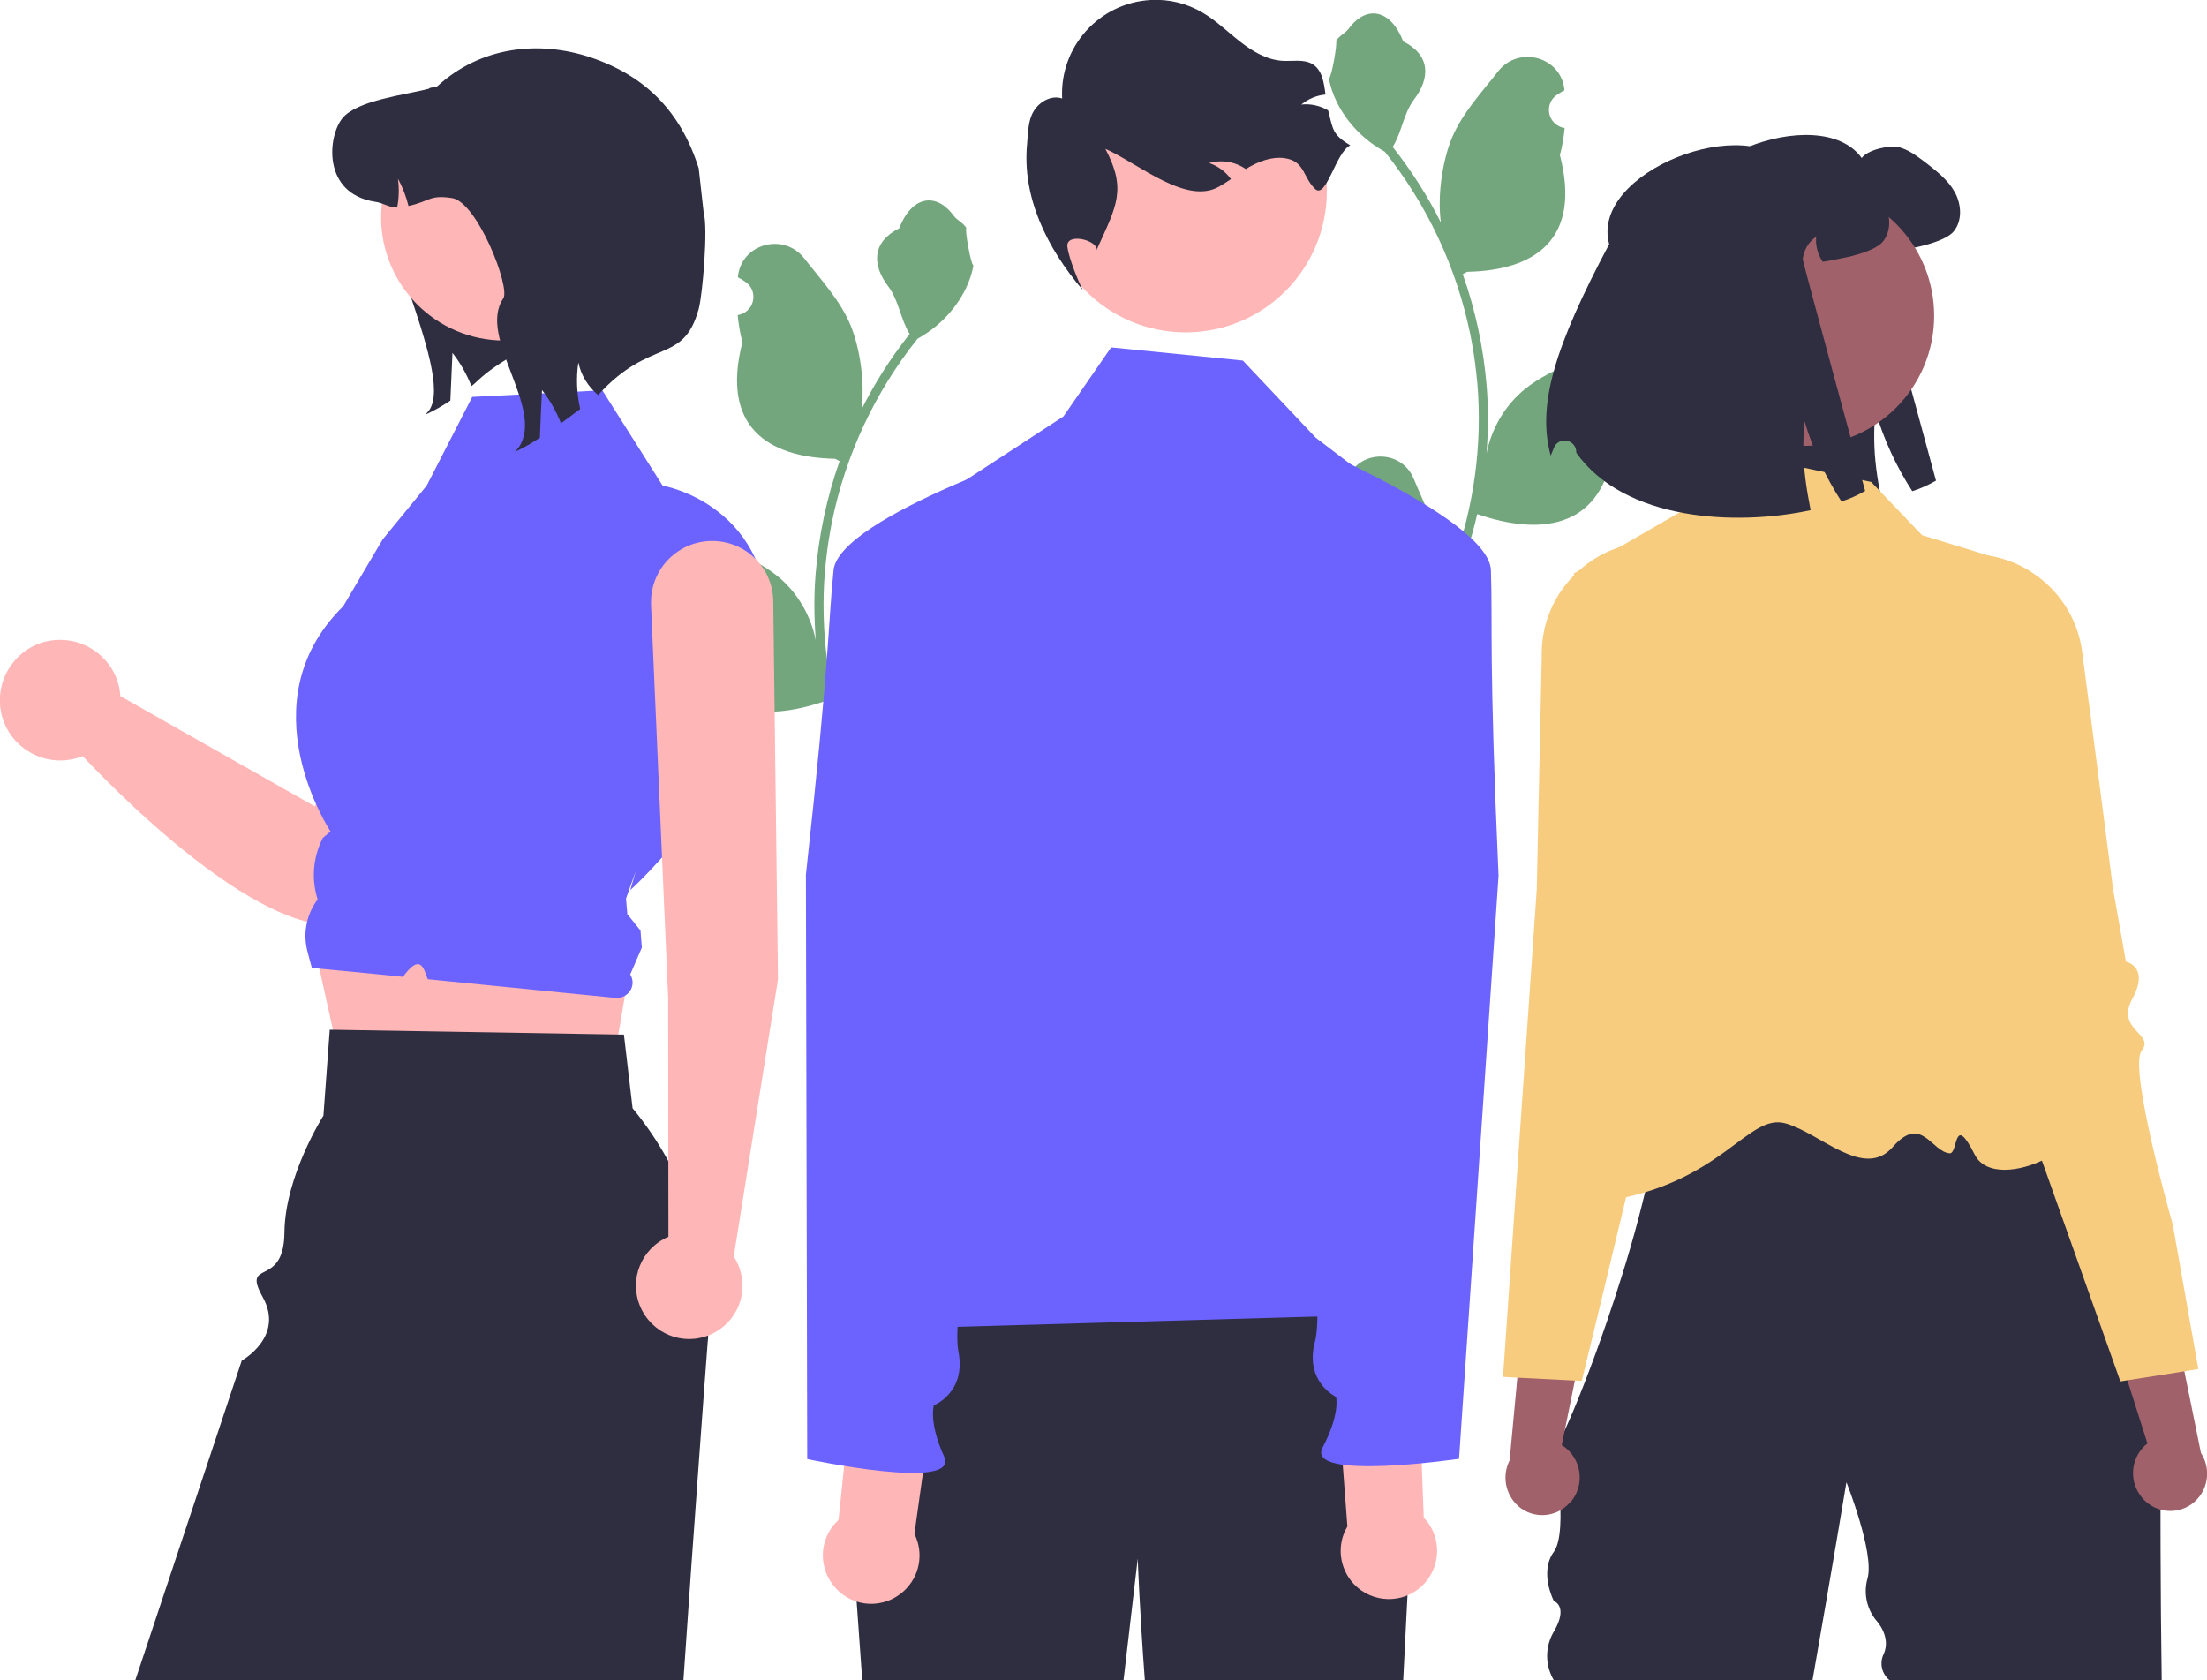<?xml version="1.0" encoding="utf-8"?>
<!-- Generator: Adobe Illustrator 26.0.1, SVG Export Plug-In . SVG Version: 6.00 Build 0)  -->
<svg version="1.1" id="Layer_1" xmlns="http://www.w3.org/2000/svg" xmlns:xlink="http://www.w3.org/1999/xlink" x="0px" y="0px"
	 viewBox="0 0 838 638" style="enable-background:new 0 0 838 638;" xml:space="preserve">
<style type="text/css">
	.st0{fill:#74A67E;}
	.st1{fill:#2F2E41;}
	.st2{fill:#F7CC7F;}
	.st3{fill:#A0616A;}
	.st4{fill:#FFB6B6;}
	.st5{fill:#6C63FF;}
</style>
<path class="st0" d="M508.1,192.3c2.8,0.1,5.2-2,5.3-4.9c0.1-1.5-0.5-3-1.6-4c-0.1-0.5-0.2-0.9-0.3-1.4c0-0.1,0.1-0.2,0.1-0.3
	c4.7-11.2,20.6-11.1,25.2,0.1c4.1,9.9,9.4,19.9,10.7,30.4c0.6,4.6,0.3,9.3-0.7,13.9c9.7-21.1,14.7-44.1,14.7-67.3
	c0-5.8-0.3-11.7-1-17.5c-0.5-4.8-1.3-9.5-2.2-14.2c-5.2-25.4-16.3-49.2-32.5-69.5c-7.8-4.3-14.2-10.8-18.2-18.8
	c-1.4-2.9-2.5-5.9-3-9.1c0.9,0.1,3.3-13.3,2.7-14.2c1.2-1.9,3.4-2.8,4.8-4.6c6.7-9.1,15.9-7.5,20.7,4.8c10.3,5.2,10.4,13.8,4.1,22.1
	c-4,5.3-4.6,12.4-8.1,18c0.4,0.5,0.7,0.9,1.1,1.4c6.6,8.5,12.4,17.7,17.2,27.3c-1.4-10.7,0.7-23.6,4.1-31.9
	c3.9-9.5,11.3-17.4,17.7-25.6c7.8-9.8,23.7-5.5,25.1,6.9c0,0.1,0,0.2,0,0.4c-1,0.5-1.9,1.1-2.8,1.7c-3.2,2.1-4,6.4-1.9,9.6
	c1.1,1.6,2.8,2.7,4.7,3l0.1,0c-0.3,3.5-0.9,6.9-1.8,10.3c8.3,32.1-9.6,43.8-35.2,44.3c-0.6,0.3-1.1,0.6-1.7,0.9
	c4.9,13.8,7.9,28.1,9.1,42.7c0.7,8.6,0.6,17.2-0.1,25.8l0-0.3c1.9-9.5,6.9-18.2,14.4-24.4c11.1-9.1,26.8-12.5,38.7-19.8
	c5.8-3.5,13.1,1,12.1,7.7c0,0.1,0,0.2,0,0.3c-1.8,0.7-3.5,1.6-5.2,2.5c-1,0.5-1.9,1.1-2.8,1.7c-3.2,2.1-4,6.4-1.9,9.6
	c1.1,1.6,2.8,2.7,4.7,3l0.1,0c0.1,0,0.2,0,0.3,0c-3,7.3-7.3,14-12.6,19.8c-5.2,28-27.5,30.7-51.3,22.5h0c-2.6,11.4-6.4,22.4-11.3,33
	h-40.4c-0.1-0.4-0.3-0.9-0.4-1.4c3.7,0.2,7.5,0,11.2-0.7c-3-3.7-6-7.4-9-11.1c-0.1-0.1-0.1-0.1-0.2-0.2c-1.5-1.9-3.1-3.8-4.6-5.6
	l0,0C506.1,203.6,506.7,197.9,508.1,192.3L508.1,192.3z"/>
<path class="st1" d="M637.9,88.8c-7.5-27.4,53.1-50.9,69-28.8c2.2-3.1,10.4-5,14.1-4.1s6.9,3.4,10,5.7c4.2,3.3,8.6,6.6,11.2,11.3
	c2.6,4.7,3,11-0.5,15.1c-2.8,3.2-11,5.3-15.2,6.1c-2.9,0.6-5.4,1.1-7.5,1.4c-1.9-2.8-2.8-6.1-2.5-9.5c-2.9,1.9-4.7,5.1-5.1,8.5
	c-0.1,0.7,23.7,88,23.7,88c-2.8,1.6-5.8,3-9,4c-6.1-9.4-10.8-19.6-14-30.4c-0.7,7.2-0.6,14.5,0.3,21.7c0.5,4,1.2,8,2,12
	c-28.2,6.1-70.6,4.1-89-21.8c0-0.1,0-0.2,0-0.3c0-2.4-2-4.4-4.5-4.3c-1.8,0-3.4,1.1-4,2.8c-0.4,1.1-0.9,2.1-1.2,2.9
	C610.4,149.8,617.4,127.6,637.9,88.8z"/>
<path class="st1" d="M590,548.2v0.9C589.9,548.8,589.9,548.5,590,548.2z"/>
<path class="st1" d="M617.6,393.1c0.7-0.2,1.4-0.3,2.2-0.4C618.9,392.8,618.2,393,617.6,393.1z"/>
<path class="st1" d="M616.9,393.3c0.2-0.1,0.4-0.1,0.6-0.2C617.3,393.2,617.1,393.2,616.9,393.3z"/>
<path class="st1" d="M820.8,638H717.5c-3-2.4-4-6.6-2.2-10.1c2.8-6.5-2.7-12.4-2.7-12.4c-3.8-4.5-5.1-10.5-3.5-16.2
	c2.7-9.6-8-36.5-8-36.5s-5.8,34.8-12.9,75.2H590c-3.4-5.7-3.4-12.8,0-18.5c5.7-9.7,0-11.6,0-11.6s-5.7-10.9,0-18.7s0-40.1,0-40.1
	c0.2,1.4,1.8-1.2,4.4-6.6c3.8-8.3,9.7-23.1,15.6-40.3c4.2-12.3,8.5-25.8,12-39.1h0c0.9-3.5,1.8-6.9,2.6-10.3
	c1.6-6.7,3-13.2,4.1-19.3c2.3-13.2,3.1-24.5,1.3-31.8c-1.5-6.1-4.7-9.5-10.2-8.9c3-0.5,7.3-1,12.7-1.4c1-0.1,2-0.2,3-0.2
	c40-3,125.7-4.8,125.7-4.8l26.3,47l33.3,59.6C820.7,492.9,819.8,572.9,820.8,638z"/>
<path class="st2" d="M710.5,183L650,170.2l-12,24.2l-40.5,23.4c0,0,26.1,106.6,25.9,121.6c-0.4,38.1-61.3,123.4-15.3,116.9
	s55.4-34.1,70.1-29.7c13.3,3.9,29.6,21.4,40.5,8.9s14.7,1.9,21.6,2.4c3.3,0.2,1.3-15.8,9.5,0.5s51.9-5.6,37.1-20.4
	c-24.7-24.7-29.7-206.4-29.7-206.4l-27.4-8.4L710.5,183z"/>
<path class="st3" d="M596.4,570.3c5.1-6,4.4-15-1.5-20.2c-0.6-0.5-1.2-1-1.9-1.4l10.1-49.7l-23.4-14l-6.5,69.5
	c-3,5.9-1.6,13,3.3,17.4c5.8,5,14.5,4.4,19.6-1.4l0,0C596.2,570.5,596.3,570.4,596.4,570.3z"/>
<path class="st2" d="M669,308.6c-0.1-1.6-2.2-2.3-5-3.3c-2.8-0.9-5.5-2.1-8-3.8c-6.2-4.5-3.8-9.2-0.4-15.8c0.7-1.3,1.4-2.6,2-4
	c1.9-4.1-1.1-20.8-9.1-49.8c-2.5-8.9-2.5-15.2-4.2-19.4c-1.7-4.2-5.1-6.2-14.3-6.7c-11.2-0.6-22.1,3.3-30.4,10.8
	c-0.2,0.2-0.5,0.4-0.7,0.6c-0.4,0.4-0.8,0.8-1.2,1.2c-7.7,7.7-12.1,18.1-12.3,29l0,1.9l-1.9,88.6l-5.4,77.8l-7.4,107.1l5.5,0.3
	l21.8,1.1l2.6,0.1L607,498l7.6-31.7l2.8-11.6l8.6-36.1l4-16.9l2.5-10.3l1-4.2l4.9-20.5c0.1-0.4,11.3-44.8,24.3-52.2
	C667.4,311.7,669.2,310.1,669,308.6z"/>
<path class="st3" d="M814.4,569.8c-5.7-5.5-6-14.4-0.7-20.2c0.5-0.6,1.1-1.1,1.7-1.5L800,499.7l21.8-16.4l13.9,68.4
	c3.6,5.5,3,12.8-1.5,17.6c-5.2,5.6-14,5.9-19.6,0.7l0,0C814.5,569.9,814.4,569.9,814.4,569.8z"/>
<path class="st2" d="M825,465c0,0-17-59.7-11.8-66.1s-10.1-7.7-3.5-19.8s-2.5-14-2.5-14l-4.9-27.7l-8.8-68l-0.3-2l-2.6-19.8
	c-1.4-11.4-7.5-21.7-16.7-28.6c-0.2-0.2-0.5-0.3-0.7-0.5c-1.1-0.8-2.2-1.5-3.3-2.2c-8.5-5-18.4-6.9-28.1-5.3
	c-18.3,2.8-12.6,9.7-15.6,27.9c-4.8,29.7-6.1,46.7-3.7,50.5c0.8,1.3,1.6,2.5,2.4,3.7c4.1,6.1,7,10.6,1.3,15.7
	c-2.3,1.9-4.8,3.4-7.5,4.6c-2.7,1.3-4.6,2.2-4.6,3.8c0,1.6,1.9,3,7,5.2c6.2,2.7,12.8,12.9,18.2,23.4c4.3,8.4,8.2,17.1,11.5,25.9
	l46.7,131.4l7.6,21.4l2.6-0.4l21.6-3.4l5.4-0.9L825,465z"/>
<circle class="st3" cx="685" cy="119.9" r="49.4"/>
<path class="st1" d="M611,92.7c-7.5-27.4,53.1-50.9,69-28.8c2.2-3.1,10.4-5,14.1-4.1s6.9,3.4,10,5.7c4.2,3.3,8.6,6.6,11.2,11.3
	c2.6,4.7,3,11-0.5,15.1c-2.8,3.2-11,5.3-15.2,6.1c-2.9,0.6-5.4,1.1-7.5,1.4c-1.9-2.8-2.8-6.1-2.5-9.5c-2.9,1.9-4.7,5.1-5.1,8.5
	c-0.1,0.7,23.7,88,23.7,88c-2.8,1.6-5.8,3-9,4c-6.1-9.4-10.8-19.6-14-30.4c-0.7,7.2-0.6,14.5,0.3,21.7c0.5,4,1.2,8,2,12
	c-28.2,6.1-70.6,4.1-89-21.8c0-0.1,0-0.2,0-0.3c0-2.4-2-4.4-4.5-4.3c-1.8,0-3.4,1.1-4,2.8c-0.4,1.1-0.9,2.1-1.2,2.9
	C583.5,153.7,590.4,131.5,611,92.7z"/>
<path class="st1" d="M629.4,66.9"/>
<path class="st0" d="M366.1,263.3c-2.8,0.1-5.2-2-5.3-4.9c-0.1-1.5,0.5-3,1.6-4c0.1-0.5,0.2-0.9,0.3-1.4c0-0.1-0.1-0.2-0.1-0.3
	c-4.7-11.2-20.6-11.1-25.2,0.1c-4.1,9.9-9.4,19.9-10.7,30.4c-0.6,4.6-0.3,9.3,0.7,13.9c-9.7-21.1-14.7-44.1-14.7-67.3
	c0-5.8,0.3-11.7,1-17.5c0.5-4.8,1.3-9.5,2.2-14.2c5.2-25.4,16.3-49.2,32.5-69.5c7.8-4.3,14.2-10.8,18.2-18.8c1.4-2.9,2.5-5.9,3-9.1
	c-0.9,0.1-3.3-13.3-2.7-14.2c-1.2-1.9-3.4-2.8-4.8-4.6c-6.7-9.1-15.9-7.5-20.7,4.8c-10.3,5.2-10.4,13.8-4.1,22.1
	c4,5.3,4.6,12.4,8.1,18c-0.4,0.5-0.7,0.9-1.1,1.4c-6.6,8.5-12.4,17.7-17.2,27.3c1.4-10.7-0.7-23.6-4.1-31.9
	c-3.9-9.5-11.3-17.4-17.7-25.6c-7.8-9.8-23.7-5.5-25.1,6.9c0,0.1,0,0.2,0,0.4c1,0.5,1.9,1.1,2.8,1.7c3.2,2.1,4,6.4,1.9,9.6
	c-1.1,1.6-2.8,2.7-4.7,3l-0.1,0c0.3,3.5,0.9,6.9,1.8,10.3c-8.3,32.1,9.6,43.8,35.2,44.3c0.6,0.3,1.1,0.6,1.7,0.9
	c-4.9,13.8-7.9,28.1-9.1,42.7c-0.7,8.6-0.6,17.2,0.1,25.8l0-0.3c-1.9-9.5-6.9-18.2-14.4-24.4c-11.1-9.1-26.8-12.5-38.7-19.8
	c-5.8-3.5-13.1,1-12.1,7.7c0,0.1,0,0.2,0,0.3c1.8,0.7,3.5,1.6,5.2,2.5c1,0.5,1.9,1.1,2.8,1.7c3.2,2.1,4,6.4,1.9,9.6
	c-1.1,1.6-2.8,2.7-4.7,3l-0.1,0c-0.1,0-0.2,0-0.3,0c3,7.3,7.3,14,12.6,19.8c5.2,28,27.5,30.7,51.3,22.5h0c2.6,11.4,6.4,22.4,11.3,33
	h40.4c0.1-0.4,0.3-0.9,0.4-1.4c-3.7,0.2-7.5,0-11.2-0.7c3-3.7,6-7.4,9-11.1c0.1-0.1,0.1-0.1,0.2-0.2c1.5-1.9,3.1-3.8,4.6-5.6l0,0
	C368.2,274.6,367.5,268.9,366.1,263.3L366.1,263.3z"/>
<path class="st1" d="M177.5,60c-0.9,2.1-29.2,1.9-30.5,3.8c-10,14.7,26,77.2,16,91.9l-1.4,1.7c3.3-1.5,6.4-3.3,9.4-5.3
	c0.3-6,0.5-12.1,0.8-18.1c3,3.8,5.4,8.1,7.2,12.6c2.3-1.6,4.2-4.7,14.2-10.7c4-4.4,8.7-8.3,13.8-11.4L177.5,60z"/>
<path class="st4" d="M198.1,180.4c-10.8-7.1-25.4-4-32.4,6.8c-1.4,2.2-2.4,4.5-3.1,7l-43,112l-73.9-41.9
	c-0.8-12.6-11.8-22.1-24.4-21.3S-0.8,254.8,0,267.4c0.8,12.6,11.8,22.1,24.4,21.3c2.4-0.2,4.8-0.7,7-1.6
	c15.6,16.6,83,84.7,110.9,58.1c23.5-22.4,57.4-109,65.5-139C210.6,196.4,206.6,186,198.1,180.4z"/>
<polygon class="st4" points="117.3,349.9 130.9,411.2 230.1,420.2 239.2,366.8 "/>
<path class="st1" d="M268.9,507.1c0,0.9-0.1,1.7-0.2,2.6c-1,12.7-2,27.4-3.2,43.4c-1.9,25.5-3.9,54.5-6,84.8H51.4l40.4-121.3
	c0,0,16.3-9,8-24s8-3.1,8.2-24.6s14.8-44.4,14.8-44.4l2.4-32.6l1.4,0l108.3,1.8l2,0l3.3,28C260.2,445,270.5,475.8,268.9,507.1z"/>
<path class="st5" d="M179.3,150.7l49.4-2.5l22.9,36.2c0,0,43.1,7.2,40.2,58.1s-52.5,95.5-52.5,95.5l2.1-7.3l-3.7,10.5l0.5,5.9l5,6.2
	l0.5,6.5l-4.4,10.2l0,0c1.7,2.7,0.9,6.3-1.9,8c-1.1,0.7-2.4,1-3.7,0.9l-71.3-7.1c-1.6-4.5-2.9-9.8-9.4-0.9l-6.7-0.7l-27.9-2.7
	l-1.6-6c-1.9-6.9-0.5-14.3,3.8-20l0,0c-2.4-7.6-1.8-15.8,1.8-23l0.1-0.3l3-2.5c0,0-32.5-48.8,4.8-85.5l15-25.4l16.7-20.4
	L179.3,150.7z"/>
<circle class="st4" cx="191.5" cy="82.5" r="46.8"/>
<path class="st1" d="M227.1,150c-3.8-3.2-6.5-7.5-7.5-12.4c-0.9,5.9-0.6,11.9,0.7,17.7c-2.5,1.9-5,3.7-7.3,5.4
	c-1.8-4.5-4.2-8.8-7.2-12.6c-0.3,6-0.6,12.1-0.8,18.1c-3,2-6.1,3.8-9.4,5.3l1.4-1.7c10-14.7-15.9-41.8-5.9-56.5
	c2.8-4.1-9.9-36.7-19.5-38.1c-8.6-1.3-8.2,1.2-16.5,3c-0.9-3.6-2.2-7.1-4-10.3c0.5,3.6,0.4,7.3-0.3,10.9c-3,0.1-5.3-1.8-8.4-2.2
	c-20.1-3.1-18-24.8-12.4-31.7c5.6-6.9,24.2-8.9,32.8-11.2c0.8-0.8,2.6-0.3,3.3-1c16.4-15,38.4-17.5,58.2-10.9
	c21.1,7.1,34.3,20.9,41,42.1l1.9,17c1.7,5.5-0.4,30.9-1.9,36.4C259.4,138.7,247.1,127.9,227.1,150z"/>
<path class="st4" d="M295.4,371.8l-1.8-143.6c-0.2-12.7-10.5-22.8-23.2-22.8h0c-12.8,0-23.2,10.4-23.2,23.2c0,0.4,0,0.8,0,1.2
	l6.5,149.1l0.1,90.7c-10.3,4.4-15.1,16.2-10.7,26.5c4.4,10.3,16.2,15.1,26.5,10.7s15.1-16.2,10.7-26.5c-0.5-1.1-1-2.2-1.7-3.2
	L295.4,371.8z"/>
<path class="st1" d="M537,557.5c0,0-2.8,51.3-4.2,80.5h-98.1c-2-26.6-2.7-46.2-2.7-46.2l-5.4,46.2h-99.2l-6.1-85.5l29.7-73.7
	c0,0,161.1-11.2,176,3C541.9,496,537,557.5,537,557.5z"/>
<circle class="st4" cx="450.2" cy="72.6" r="53.6"/>
<path class="st1" d="M512.7,55.2c-5.5,2.5-9.1,20.7-13.4,16.5s-4-9.7-9.9-11.3c-4.7-1.3-9.8,0.2-14.1,2.5c-0.8,0.4-1.5,0.8-2.2,1.3
	c-0.5-0.3-1-0.6-1.5-0.9c-3.8-2.1-8.3-2.6-12.5-1.4c3.3,1.1,6.2,3.2,8.3,6.1c-1.4,1-2.9,1.9-4.4,2.8c-12.5,7.2-30.2-8.4-43.3-14.3
	c8.2,15.4,4.2,21.8-3,37.7l-0.2,0.9c0.4-4-12-7-11.2-1.3c0.5,4,4,12.9,5.9,16.4C397.4,94.1,388,74.6,390,54.5
	c0.4-4.2,0.3-8.7,2.5-12.3c2.2-3.6,6.7-6.2,10.8-4.8c-1-19.6,14-36.3,33.6-37.4c7-0.4,13.9,1.3,19.9,4.9c5.1,3,9.4,7.3,14.2,11
	c4.7,3.7,10.2,6.9,16.1,7.2c3.8,0.2,7.9-0.7,11.2,1.2c3.8,2.3,4.4,7.1,5,11.6c-3.4,0.3-6.6,1.7-9.2,3.8c3.5-0.4,7,0.4,10,2.1
	c0.1,0,0.1,0.1,0.2,0.1C506.2,49.5,506,51.1,512.7,55.2z"/>
<path class="st5" d="M327.7,504.8c45.7-53.4,30.2-121.4,12.1-190l3.4-101.4c0.3-10.1,5.6-19.4,14-24.9l46.6-30.4l18.1-26.2l50,5
	l27.7,29.3l30.7,23.4c15.7,12,23.1,32.1,18.8,51.4l-29.4,132.8c0,0,12.3,68.9,4.8,76.5s-26.8,0-11.5,8.5
	c18.4,10.2,35.1,8.4,25.8,17.7s2.5,22.2,2.5,22.2L327.7,504.8z"/>
<path class="st4" d="M347.2,582.4l7.6-54.2l-30.4-8.7l-6,57.6c-7.5,6.8-8,18.4-1.1,25.9c6.8,7.5,18.4,8,25.9,1.1
	C349.2,598.6,350.9,589.8,347.2,582.4L347.2,582.4z"/>
<path class="st5" d="M405,167.8c0,0-86.4,28.1-88.5,48.7s-1.4,33.2-10.5,115.6l0.5,221.9c0,0,58,12.4,52-0.9s-3.9-19.5-3.9-19.5
	s12.4-4.9,9.3-20.5s12.5-92.8,12.5-92.8l9.8-138.4L405,167.8z"/>
<path class="st4" d="M511.6,579.6l-4.1-54.6l30.9-6.7l2.2,57.9c7,7.3,6.7,18.9-0.6,25.9c-7.3,7-18.9,6.7-25.9-0.6
	C508.5,595.6,507.4,586.6,511.6,579.6z"/>
<path class="st5" d="M481,162.1c0,0,84.4,33.7,85.1,54.4s-0.8,33.2,2.9,116l-15,221.4c0,0-58.6,8.6-51.8-4.3s5.1-19.2,5.1-19.2
	s-12.1-5.7-8-21S493,416,493,416l-0.8-138.8L481,162.1z"/>
</svg>
